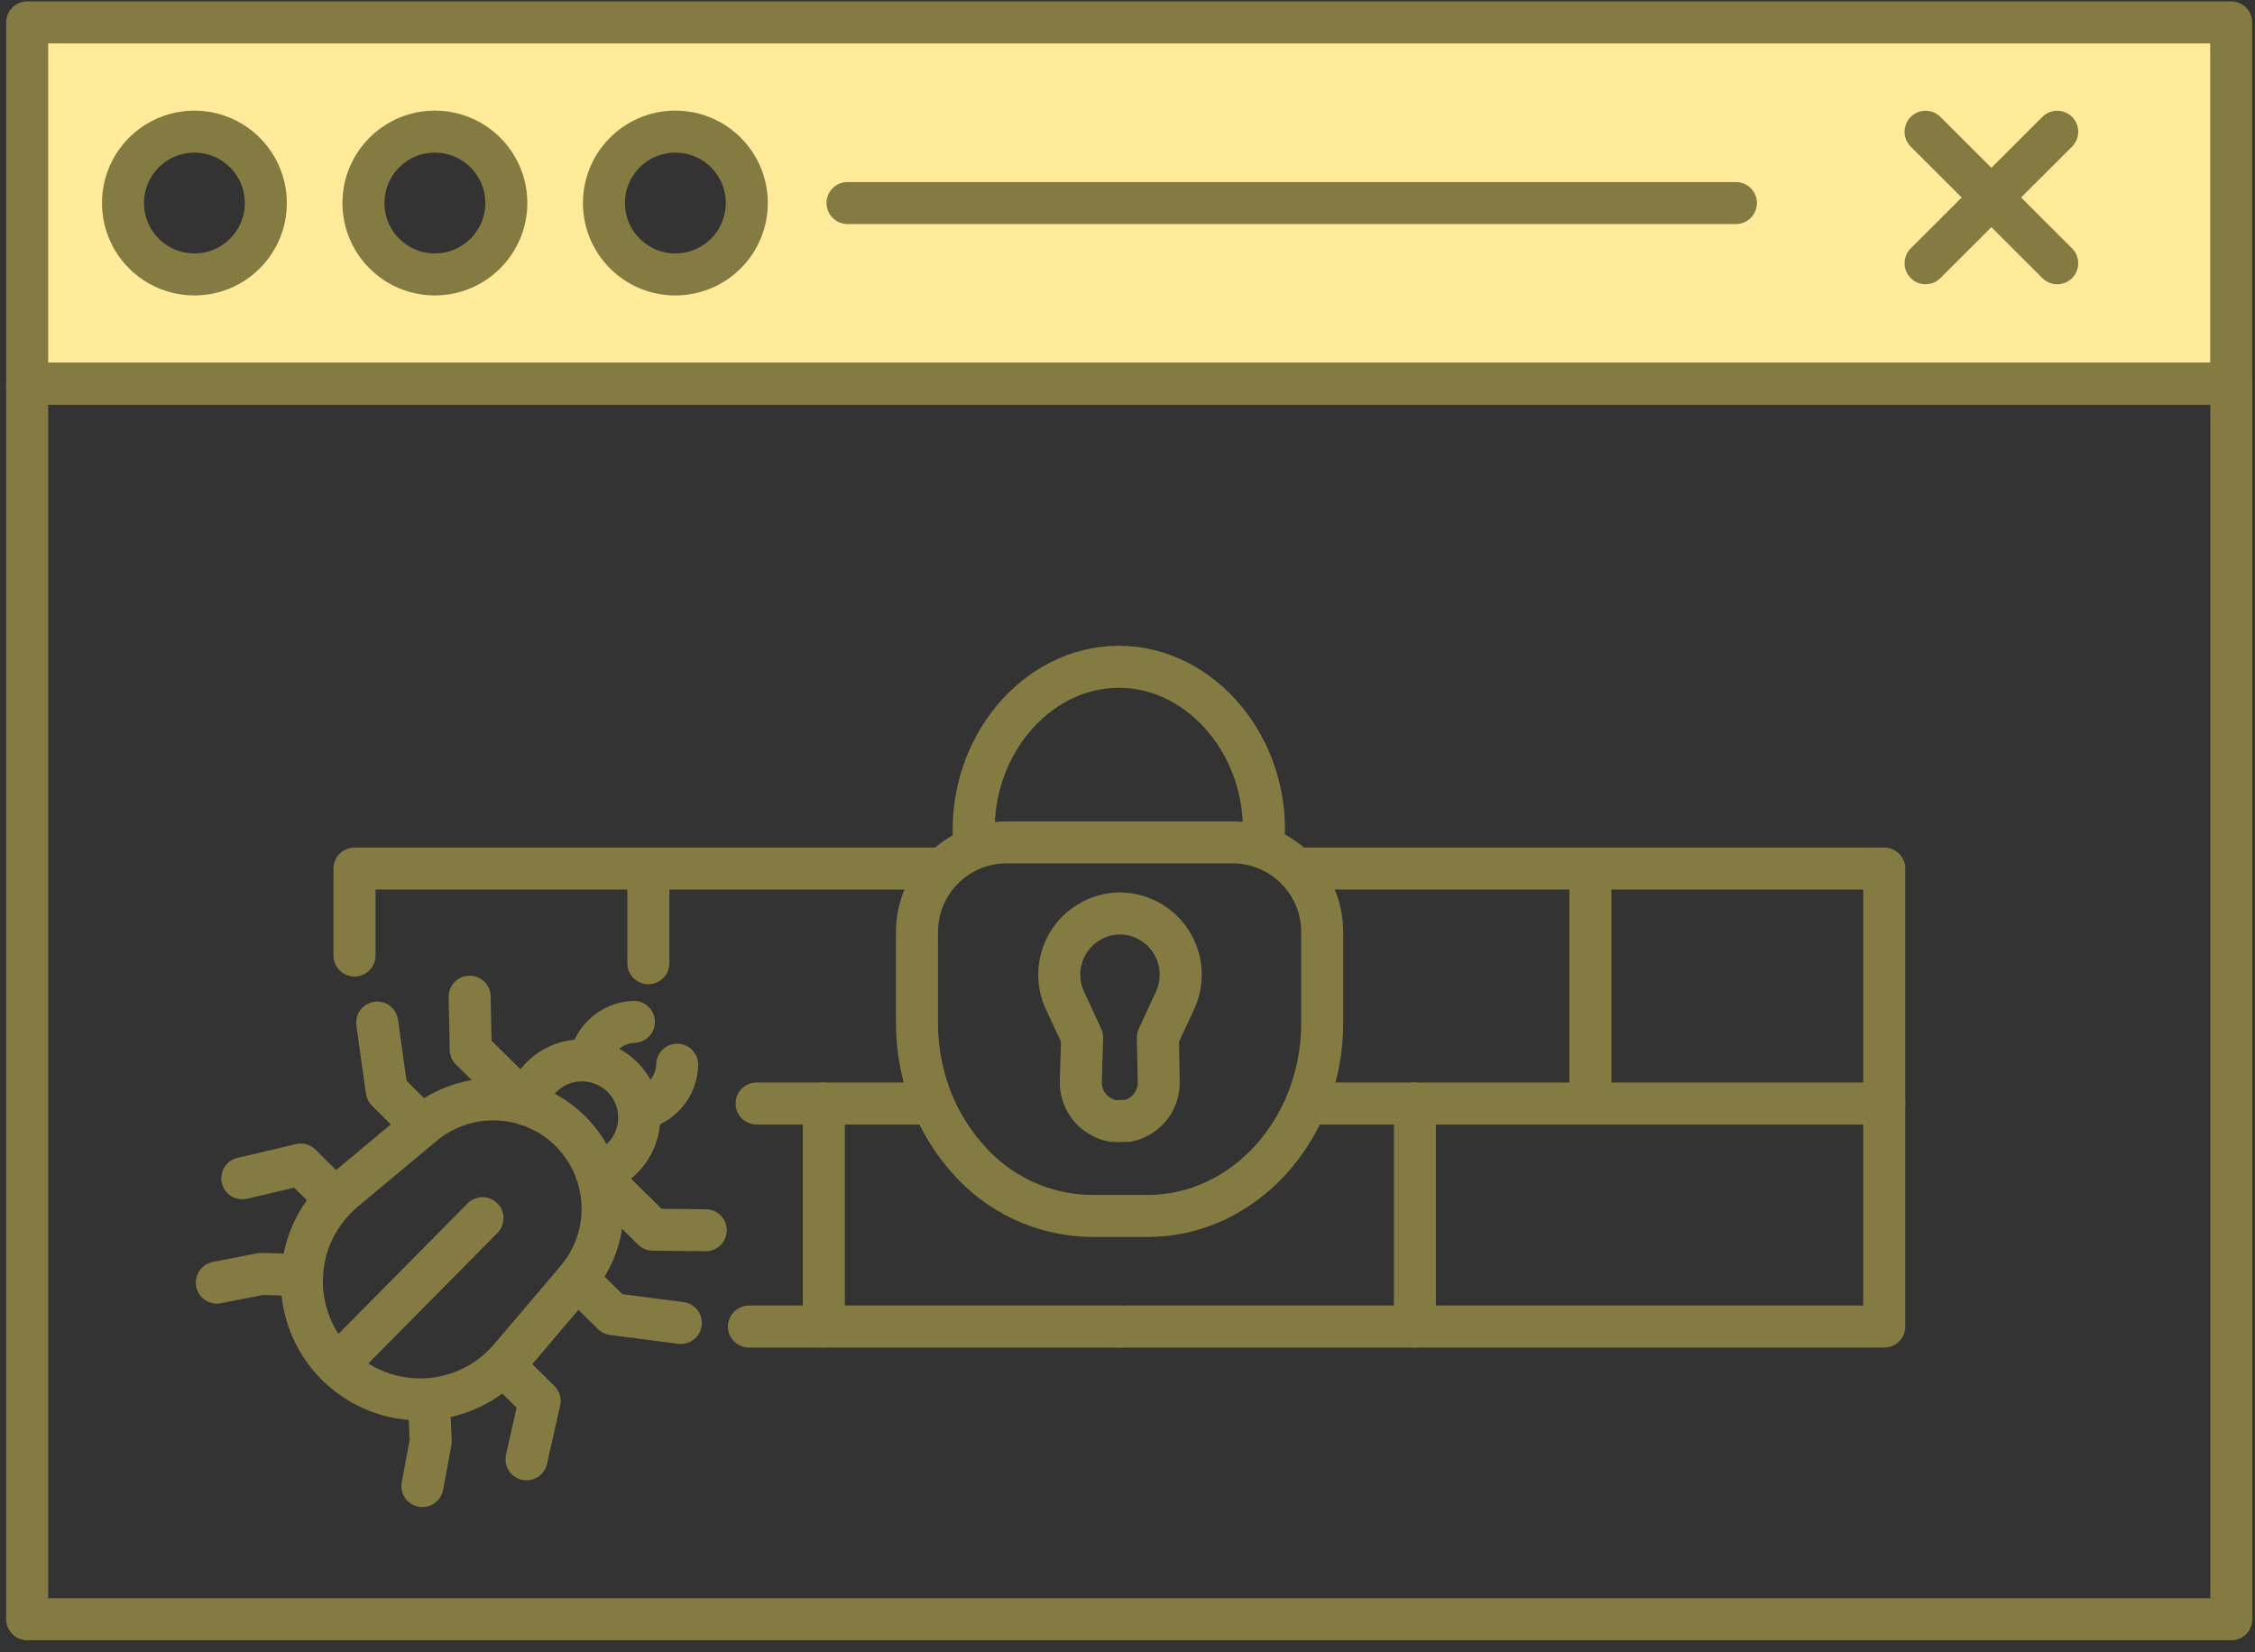 <?xml version="1.0" encoding="UTF-8"?>
<svg width="161px" height="118px" viewBox="0 0 161 118" version="1.1" xmlns="http://www.w3.org/2000/svg" xmlns:xlink="http://www.w3.org/1999/xlink">
    <rect x="0" y="0" width="161" height="118" fill="#333333" stroke="none"/>
    <!-- Generator: Sketch 52.5 (67469) - http://www.bohemiancoding.com/sketch -->
    <title>_Group_153</title>
    <desc>Created with Sketch.</desc>
    <g id="Page-1" stroke="none" stroke-width="1" fill="none" fill-rule="evenodd">
        <g id="_Group_153" transform="translate(1, 1)">
            <path d="M0.94,0.6 L0.94,26.4 L158.3,26.4 L158.3,0.6 L0.94,0.6 Z M12.88,18.6 C10.817,18.6 8.958,17.357 8.168,15.452 C7.379,13.546 7.815,11.352 9.274,9.894 C10.732,8.435 12.926,7.999 14.832,8.788 C16.737,9.578 17.98,11.437 17.98,13.5 C17.98,16.317 15.697,18.6 12.88,18.6 Z M30.05,18.6 C27.233,18.6 24.95,16.317 24.95,13.5 C24.95,10.683 27.233,8.4 30.05,8.4 C32.867,8.4 35.15,10.683 35.15,13.5 C35.145,16.31 32.87,18.589 30.06,18.6 L30.05,18.6 Z M47.22,18.6 C44.403,18.6 42.12,16.317 42.12,13.5 C42.12,10.683 44.403,8.4 47.22,8.4 C50.037,8.4 52.32,10.683 52.32,13.5 C52.32,14.853 51.783,16.15 50.826,17.106 C49.87,18.063 48.573,18.6 47.22,18.6 Z" id="_Compound_Path_27" fill="#FFEB99" fill-rule="nonzero"></path>
            <g id="_Group_154" stroke="#847B42" stroke-linecap="round" stroke-linejoin="round" stroke-width="3">
                <g id="_Group_155" transform="translate(24, 46)">
                    <g id="_Group_156" transform="translate(40, 0)">
                        <g id="_Group_157" transform="translate(0, 13)">
                            <path d="M6.87,0.16 C3.335,0.16 0.47,3.025 0.47,6.56 L0.47,13.06 C0.471,14.129 0.584,15.195 0.81,16.24 C1.307,18.615 2.405,20.822 4,22.65 C6.23,25.279 9.493,26.808 12.94,26.84 L16.94,26.84 C23.82,26.84 29.4,20.66 29.4,13.06 L29.4,6.56 C29.4,3.025 26.535,0.16 23,0.16 L6.87,0.16 Z" id="_Path_722"></path>
                        </g>
                        <path d="M4.55,13.16 C4.07,6.42 8.95,0.62 14.88,0.62 C20.81,0.62 25.7,6.42 25.21,13.16" id="_Path_723"></path>
                    </g>
                    <path d="M58.87,24.5 L57.67,27.09 L57.73,30.22 C57.779,31.575 56.846,32.769 55.52,33.05 L55.18,33.05 C54.934,33.075 54.686,33.075 54.44,33.05 C53.078,32.793 52.111,31.575 52.17,30.19 L52.26,27.09 L51.06,24.5 C50.424,23.179 50.493,21.627 51.244,20.368 C51.994,19.109 53.326,18.31 54.79,18.24 L55.07,18.24 C56.547,18.287 57.9,19.077 58.667,20.34 C59.433,21.603 59.51,23.168 58.87,24.5 Z" id="_Path_724"></path>
                    <polyline id="_Path_725" points="67.57 15.03 109.53 15.03 109.53 31.81 68.3 31.81"></polyline>
                    <path d="M88.55,15.03 L88.55,31.81" id="_Path_726"></path>
                    <path d="M76.02,47.74 L76.02,31.81" id="_Path_727"></path>
                    <polyline id="_Path_728" points="109.53 31.81 109.53 47.74 54.88 47.74"></polyline>
                    <path d="M29.02,31.81 L41.54,31.81" id="_Path_729"></path>
                    <polyline id="_Path_730" points="42.27 15.03 0.31 15.03 0.31 21.24"></polyline>
                    <path d="M21.29,15.03 L21.29,21.79" id="_Path_731"></path>
                    <path d="M33.82,47.74 L33.82,31.81" id="_Path_732"></path>
                    <path d="M28.47,47.74 L54.96,47.74" id="_Path_733"></path>
                </g>
                <g id="_Group_158">
                    <path d="M0.94,0.6 L0.94,26.4 L158.3,26.4 L158.3,0.6 L0.94,0.6 Z M12.88,18.6 C10.817,18.6 8.958,17.357 8.168,15.452 C7.379,13.546 7.815,11.352 9.274,9.894 C10.732,8.435 12.926,7.999 14.832,8.788 C16.737,9.578 17.98,11.437 17.98,13.5 C17.98,16.317 15.697,18.6 12.88,18.6 Z M30.05,18.6 C27.233,18.6 24.95,16.317 24.95,13.5 C24.95,10.683 27.233,8.4 30.05,8.4 C32.867,8.4 35.15,10.683 35.15,13.5 C35.145,16.31 32.87,18.589 30.06,18.6 L30.05,18.6 Z M47.22,18.6 C44.403,18.6 42.12,16.317 42.12,13.5 C42.12,10.683 44.403,8.4 47.22,8.4 C50.037,8.4 52.32,10.683 52.32,13.5 C52.32,14.853 51.783,16.15 50.826,17.106 C49.87,18.063 48.573,18.6 47.22,18.6 Z" id="_Compound_Path_28"></path>
                    <rect id="_Path_734" x="0.94" y="26.4" width="157.37" height="88.24"></rect>
                    <path d="M59.51,13.5 L122.94,13.5" id="_Path_735"></path>
                    <path d="M136.48,8.41 L145.88,17.8" id="_Path_736"></path>
                    <path d="M145.88,8.41 L136.48,17.8" id="_Path_737"></path>
                </g>
                <g id="_Group_159" transform="translate(14, 70)">
                    <path d="M9.06,26.5 C7.367,24.829 6.458,22.52 6.559,20.143 C6.66,17.765 7.761,15.542 9.59,14.02 L15.21,9.33 C18.3,6.748 22.847,6.938 25.71,9.77 C28.61,12.644 28.81,17.266 26.17,20.38 L21.43,25.96 C19.911,27.754 17.712,28.833 15.363,28.936 C13.014,29.038 10.729,28.155 9.06,26.5 Z" id="_Path_738"></path>
                    <path d="M27.61,12.78 C28.305,12.594 28.937,12.225 29.44,11.71 C30.666,10.485 30.987,8.619 30.24,7.055 C29.493,5.49 27.84,4.567 26.116,4.75 C24.393,4.933 22.971,6.183 22.57,7.87" id="_Path_739"></path>
                    <path d="M9.07,26.49 L19.45,16" id="_Path_740"></path>
                    <polyline id="_Path_741" points="22.52 7.83 18.61 3.96 18.53 0.18"></polyline>
                    <polyline id="_Path_742" points="15.08 9.35 12.61 6.89 11.93 2.03"></polyline>
                    <polyline id="_Path_743" points="8.94 14.62 6.47 12.17 2.3 13.15"></polyline>
                    <polyline id="_Path_744" points="6.57 20.06 3.64 19.98 0.48 20.6"></polyline>
                    <polyline id="_Path_745" points="27.69 12.95 31.61 16.82 35.39 16.86"></polyline>
                    <polyline id="_Path_746" points="26.26 20.4 28.74 22.85 33.61 23.48"></polyline>
                    <polyline id="_Path_747" points="21.05 26.6 23.53 29.05 22.59 33.22"></polyline>
                    <polyline id="_Path_748" points="15.63 29.03 15.75 31.96 15.16 35.13"></polyline>
                    <path d="M27.11,4.76 C27.362,3.2 28.681,2.036 30.26,1.98" id="_Path_749"></path>
                    <path d="M30.61,8.22 C32.165,7.949 33.312,6.618 33.35,5.04" id="_Path_750"></path>
                </g>
            </g>
        </g>
    </g>
</svg>
